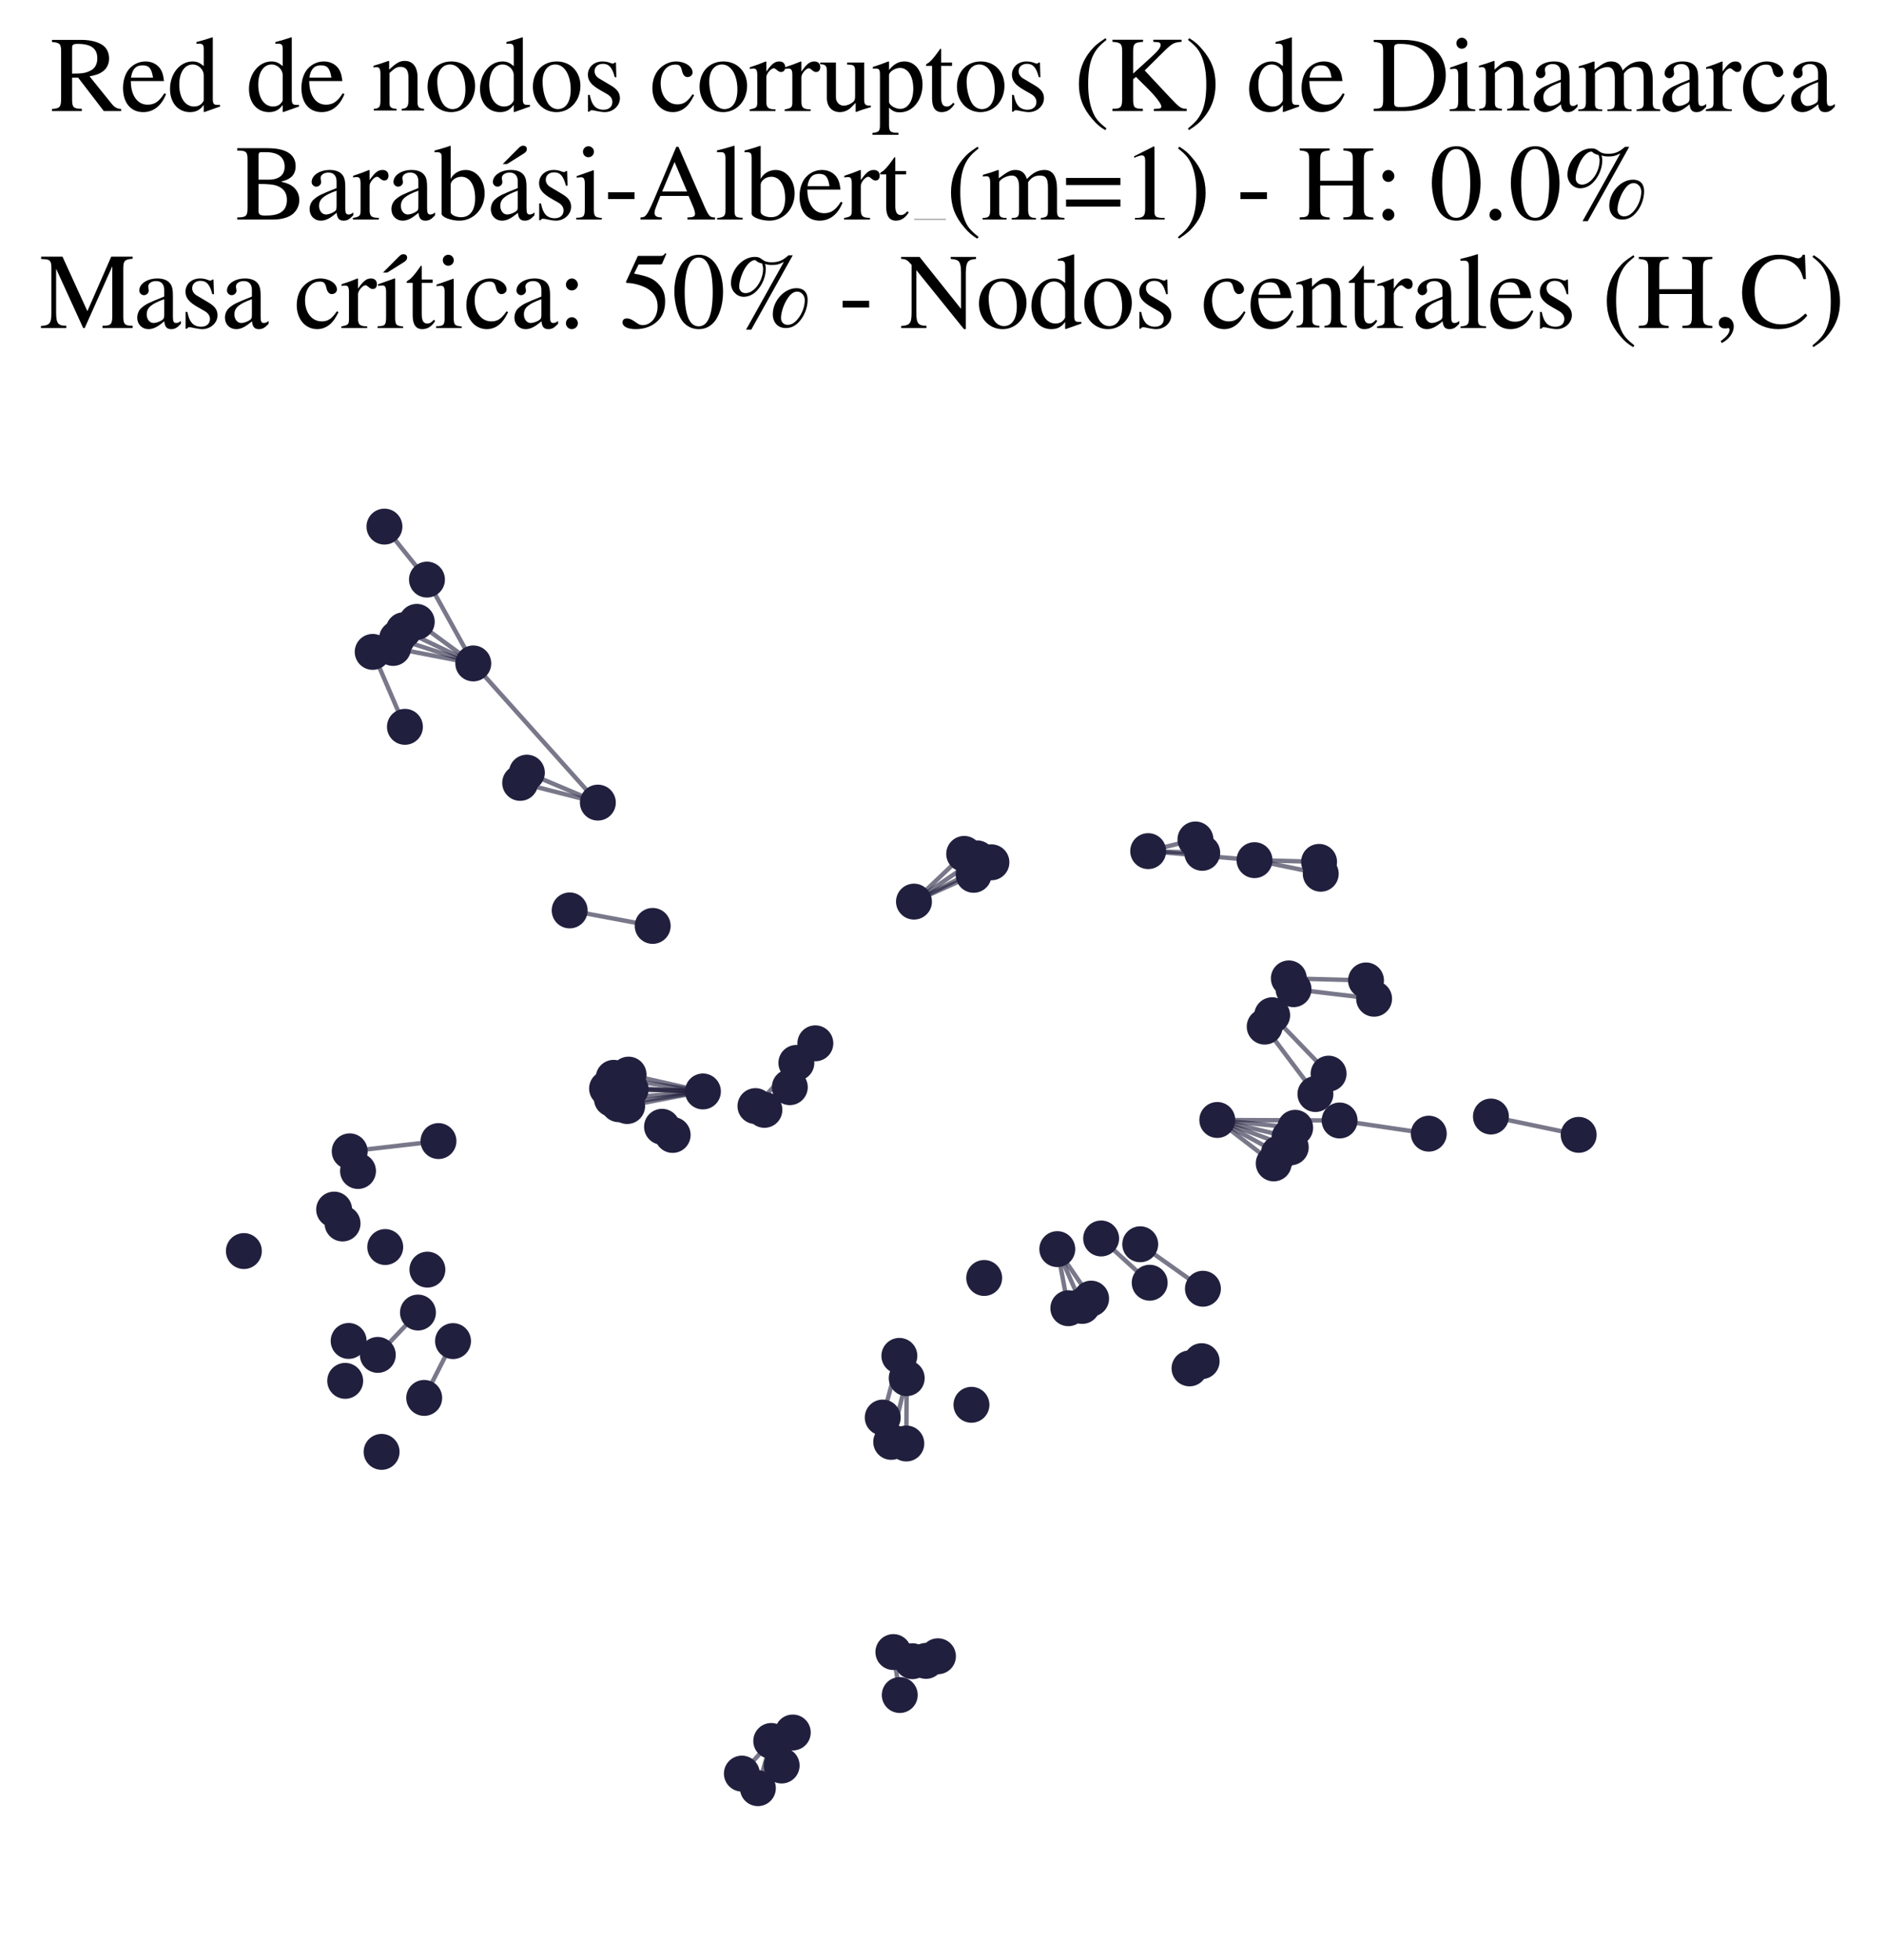 <?xml version="1.0" encoding="utf-8" standalone="no"?>
<!DOCTYPE svg PUBLIC "-//W3C//DTD SVG 1.1//EN"
  "http://www.w3.org/Graphics/SVG/1.1/DTD/svg11.dtd">
<svg xmlns:xlink="http://www.w3.org/1999/xlink" width="171.118pt" height="177.988pt" viewBox="0 0 171.118 177.988" xmlns="http://www.w3.org/2000/svg" version="1.1">
 <defs>
  <style type="text/css">*{stroke-linejoin: round; stroke-linecap: butt}</style>
 </defs>
 <g id="figure_1">
  <g id="patch_1">
   <path d="M 0 177.988 
L 171.118 177.988 
L 171.118 -0 
L 0 -0 
z
" style="fill: #ffffff"/>
  </g>
  <g id="axes_1">
   <g id="LineCollection_1">
    <path d="M 117.637 102.4 
L 110.563 101.691 
" clip-path="url(#pf80affba56)" style="fill: none; stroke: #201f3d; stroke-opacity: 0.6; stroke-width: 0.4"/>
    <path d="M 109.258 117.014 
L 103.563 112.976 
" clip-path="url(#pf80affba56)" style="fill: none; stroke: #201f3d; stroke-opacity: 0.6; stroke-width: 0.4"/>
    <path d="M 81.143 150.003 
L 81.723 153.903 
" clip-path="url(#pf80affba56)" style="fill: none; stroke: #201f3d; stroke-opacity: 0.6; stroke-width: 0.4"/>
    <path d="M 39.825 103.606 
L 31.763 104.538 
" clip-path="url(#pf80affba56)" style="fill: none; stroke: #201f3d; stroke-opacity: 0.6; stroke-width: 0.4"/>
    <path d="M 117.061 88.836 
L 124.071 89.021 
" clip-path="url(#pf80affba56)" style="fill: none; stroke: #201f3d; stroke-opacity: 0.6; stroke-width: 0.4"/>
    <path d="M 98.293 118.575 
L 96.031 113.417 
" clip-path="url(#pf80affba56)" style="fill: none; stroke: #201f3d; stroke-opacity: 0.6; stroke-width: 0.4"/>
    <path d="M 72.332 96.509 
L 69.429 100.772 
" clip-path="url(#pf80affba56)" style="fill: none; stroke: #201f3d; stroke-opacity: 0.6; stroke-width: 0.4"/>
    <path d="M 72.332 96.509 
L 68.614 100.43 
" clip-path="url(#pf80affba56)" style="fill: none; stroke: #201f3d; stroke-opacity: 0.6; stroke-width: 0.4"/>
    <path d="M 110.563 101.691 
L 115.688 105.634 
" clip-path="url(#pf80affba56)" style="fill: none; stroke: #201f3d; stroke-opacity: 0.6; stroke-width: 0.4"/>
    <path d="M 110.563 101.691 
L 121.673 101.737 
" clip-path="url(#pf80affba56)" style="fill: none; stroke: #201f3d; stroke-opacity: 0.6; stroke-width: 0.4"/>
    <path d="M 110.563 101.691 
L 116.142 104.744 
" clip-path="url(#pf80affba56)" style="fill: none; stroke: #201f3d; stroke-opacity: 0.6; stroke-width: 0.4"/>
    <path d="M 110.563 101.691 
L 117.237 104.173 
" clip-path="url(#pf80affba56)" style="fill: none; stroke: #201f3d; stroke-opacity: 0.6; stroke-width: 0.4"/>
    <path d="M 110.563 101.691 
L 117.125 103.253 
" clip-path="url(#pf80affba56)" style="fill: none; stroke: #201f3d; stroke-opacity: 0.6; stroke-width: 0.4"/>
    <path d="M 96.031 113.417 
L 99.102 117.911 
" clip-path="url(#pf80affba56)" style="fill: none; stroke: #201f3d; stroke-opacity: 0.6; stroke-width: 0.4"/>
    <path d="M 96.031 113.417 
L 97.034 118.783 
" clip-path="url(#pf80affba56)" style="fill: none; stroke: #201f3d; stroke-opacity: 0.6; stroke-width: 0.4"/>
    <path d="M 34.315 123.021 
L 37.962 119.176 
" clip-path="url(#pf80affba56)" style="fill: none; stroke: #201f3d; stroke-opacity: 0.6; stroke-width: 0.4"/>
    <path d="M 63.845 99.101 
L 56.961 100.425 
" clip-path="url(#pf80affba56)" style="fill: none; stroke: #201f3d; stroke-opacity: 0.6; stroke-width: 0.4"/>
    <path d="M 63.845 99.101 
L 55.138 98.836 
" clip-path="url(#pf80affba56)" style="fill: none; stroke: #201f3d; stroke-opacity: 0.6; stroke-width: 0.4"/>
    <path d="M 63.845 99.101 
L 57.281 98.905 
" clip-path="url(#pf80affba56)" style="fill: none; stroke: #201f3d; stroke-opacity: 0.6; stroke-width: 0.4"/>
    <path d="M 63.845 99.101 
L 57.091 97.572 
" clip-path="url(#pf80affba56)" style="fill: none; stroke: #201f3d; stroke-opacity: 0.6; stroke-width: 0.4"/>
    <path d="M 63.845 99.101 
L 56.195 100.259 
" clip-path="url(#pf80affba56)" style="fill: none; stroke: #201f3d; stroke-opacity: 0.6; stroke-width: 0.4"/>
    <path d="M 63.845 99.101 
L 56.178 98.729 
" clip-path="url(#pf80affba56)" style="fill: none; stroke: #201f3d; stroke-opacity: 0.6; stroke-width: 0.4"/>
    <path d="M 63.845 99.101 
L 55.736 97.864 
" clip-path="url(#pf80affba56)" style="fill: none; stroke: #201f3d; stroke-opacity: 0.6; stroke-width: 0.4"/>
    <path d="M 63.845 99.101 
L 55.576 99.775 
" clip-path="url(#pf80affba56)" style="fill: none; stroke: #201f3d; stroke-opacity: 0.6; stroke-width: 0.4"/>
    <path d="M 117.488 89.816 
L 124.805 90.684 
" clip-path="url(#pf80affba56)" style="fill: none; stroke: #201f3d; stroke-opacity: 0.6; stroke-width: 0.4"/>
    <path d="M 54.302 72.875 
L 47.245 71.084 
" clip-path="url(#pf80affba56)" style="fill: none; stroke: #201f3d; stroke-opacity: 0.6; stroke-width: 0.4"/>
    <path d="M 54.302 72.875 
L 47.854 70.155 
" clip-path="url(#pf80affba56)" style="fill: none; stroke: #201f3d; stroke-opacity: 0.6; stroke-width: 0.4"/>
    <path d="M 54.302 72.875 
L 42.986 60.238 
" clip-path="url(#pf80affba56)" style="fill: none; stroke: #201f3d; stroke-opacity: 0.6; stroke-width: 0.4"/>
    <path d="M 38.78 52.626 
L 42.986 60.238 
" clip-path="url(#pf80affba56)" style="fill: none; stroke: #201f3d; stroke-opacity: 0.6; stroke-width: 0.4"/>
    <path d="M 38.78 52.626 
L 34.917 47.815 
" clip-path="url(#pf80affba56)" style="fill: none; stroke: #201f3d; stroke-opacity: 0.6; stroke-width: 0.4"/>
    <path d="M 36.665 57.223 
L 42.986 60.238 
" clip-path="url(#pf80affba56)" style="fill: none; stroke: #201f3d; stroke-opacity: 0.6; stroke-width: 0.4"/>
    <path d="M 119.808 78.258 
L 113.943 78.099 
" clip-path="url(#pf80affba56)" style="fill: none; stroke: #201f3d; stroke-opacity: 0.6; stroke-width: 0.4"/>
    <path d="M 88.433 79.431 
L 83.014 81.865 
" clip-path="url(#pf80affba56)" style="fill: none; stroke: #201f3d; stroke-opacity: 0.6; stroke-width: 0.4"/>
    <path d="M 115.547 92.181 
L 120.673 97.484 
" clip-path="url(#pf80affba56)" style="fill: none; stroke: #201f3d; stroke-opacity: 0.6; stroke-width: 0.4"/>
    <path d="M 80.946 130.92 
L 82.354 125.133 
" clip-path="url(#pf80affba56)" style="fill: none; stroke: #201f3d; stroke-opacity: 0.6; stroke-width: 0.4"/>
    <path d="M 74.056 94.73 
L 71.736 98.712 
" clip-path="url(#pf80affba56)" style="fill: none; stroke: #201f3d; stroke-opacity: 0.6; stroke-width: 0.4"/>
    <path d="M 121.673 101.737 
L 129.773 102.934 
" clip-path="url(#pf80affba56)" style="fill: none; stroke: #201f3d; stroke-opacity: 0.6; stroke-width: 0.4"/>
    <path d="M 88.753 77.938 
L 83.014 81.865 
" clip-path="url(#pf80affba56)" style="fill: none; stroke: #201f3d; stroke-opacity: 0.6; stroke-width: 0.4"/>
    <path d="M 114.868 93.215 
L 119.475 99.335 
" clip-path="url(#pf80affba56)" style="fill: none; stroke: #201f3d; stroke-opacity: 0.6; stroke-width: 0.4"/>
    <path d="M 104.423 116.468 
L 100.013 112.45 
" clip-path="url(#pf80affba56)" style="fill: none; stroke: #201f3d; stroke-opacity: 0.6; stroke-width: 0.4"/>
    <path d="M 81.687 123.111 
L 80.176 128.71 
" clip-path="url(#pf80affba56)" style="fill: none; stroke: #201f3d; stroke-opacity: 0.6; stroke-width: 0.4"/>
    <path d="M 70.995 160.303 
L 72.006 157.306 
" clip-path="url(#pf80affba56)" style="fill: none; stroke: #201f3d; stroke-opacity: 0.6; stroke-width: 0.4"/>
    <path d="M 135.417 101.378 
L 143.387 103.042 
" clip-path="url(#pf80affba56)" style="fill: none; stroke: #201f3d; stroke-opacity: 0.6; stroke-width: 0.4"/>
    <path d="M 83.014 81.865 
L 87.574 77.532 
" clip-path="url(#pf80affba56)" style="fill: none; stroke: #201f3d; stroke-opacity: 0.6; stroke-width: 0.4"/>
    <path d="M 83.014 81.865 
L 90.048 78.296 
" clip-path="url(#pf80affba56)" style="fill: none; stroke: #201f3d; stroke-opacity: 0.6; stroke-width: 0.4"/>
    <path d="M 82.318 131.067 
L 82.354 125.133 
" clip-path="url(#pf80affba56)" style="fill: none; stroke: #201f3d; stroke-opacity: 0.6; stroke-width: 0.4"/>
    <path d="M 38.529 126.927 
L 41.147 121.768 
" clip-path="url(#pf80affba56)" style="fill: none; stroke: #201f3d; stroke-opacity: 0.6; stroke-width: 0.4"/>
    <path d="M 104.286 77.28 
L 113.943 78.099 
" clip-path="url(#pf80affba56)" style="fill: none; stroke: #201f3d; stroke-opacity: 0.6; stroke-width: 0.4"/>
    <path d="M 104.286 77.28 
L 109.196 77.436 
" clip-path="url(#pf80affba56)" style="fill: none; stroke: #201f3d; stroke-opacity: 0.6; stroke-width: 0.4"/>
    <path d="M 104.286 77.28 
L 108.578 76.22 
" clip-path="url(#pf80affba56)" style="fill: none; stroke: #201f3d; stroke-opacity: 0.6; stroke-width: 0.4"/>
    <path d="M 113.943 78.099 
L 119.959 79.333 
" clip-path="url(#pf80affba56)" style="fill: none; stroke: #201f3d; stroke-opacity: 0.6; stroke-width: 0.4"/>
    <path d="M 36.06 57.984 
L 42.986 60.238 
" clip-path="url(#pf80affba56)" style="fill: none; stroke: #201f3d; stroke-opacity: 0.6; stroke-width: 0.4"/>
    <path d="M 67.382 161.039 
L 70.05 158.076 
" clip-path="url(#pf80affba56)" style="fill: none; stroke: #201f3d; stroke-opacity: 0.6; stroke-width: 0.4"/>
    <path d="M 35.705 58.832 
L 42.986 60.238 
" clip-path="url(#pf80affba56)" style="fill: none; stroke: #201f3d; stroke-opacity: 0.6; stroke-width: 0.4"/>
    <path d="M 51.742 82.663 
L 59.282 84.071 
" clip-path="url(#pf80affba56)" style="fill: none; stroke: #201f3d; stroke-opacity: 0.6; stroke-width: 0.4"/>
    <path d="M 70.05 158.076 
L 68.837 162.361 
" clip-path="url(#pf80affba56)" style="fill: none; stroke: #201f3d; stroke-opacity: 0.6; stroke-width: 0.4"/>
    <path d="M 36.779 65.994 
L 33.851 59.191 
" clip-path="url(#pf80affba56)" style="fill: none; stroke: #201f3d; stroke-opacity: 0.6; stroke-width: 0.4"/>
    <path d="M 37.853 56.463 
L 42.986 60.238 
" clip-path="url(#pf80affba56)" style="fill: none; stroke: #201f3d; stroke-opacity: 0.6; stroke-width: 0.4"/>
   </g>
   <g id="PathCollection_1">
    <defs>
     <path id="m7e7c725236" d="M 0 1.581 
C 0.419 1.581 0.822 1.415 1.118 1.118 
C 1.415 0.822 1.581 0.419 1.581 0 
C 1.581 -0.419 1.415 -0.822 1.118 -1.118 
C 0.822 -1.415 0.419 -1.581 0 -1.581 
C -0.419 -1.581 -0.822 -1.415 -1.118 -1.118 
C -1.415 -0.822 -1.581 -0.419 -1.581 0 
C -1.581 0.419 -1.415 0.822 -1.118 1.118 
C -0.822 1.415 -0.419 1.581 0 1.581 
z
" style="stroke: #201f3d; stroke-width: 0.1"/>
    </defs>
    <g clip-path="url(#pf80affba56)">
     <use xlink:href="#m7e7c725236" x="104.423" y="116.468" style="fill: #201f3d; stroke: #201f3d; stroke-width: 0.1"/>
     <use xlink:href="#m7e7c725236" x="108.578" y="76.22" style="fill: #201f3d; stroke: #201f3d; stroke-width: 0.1"/>
     <use xlink:href="#m7e7c725236" x="113.943" y="78.099" style="fill: #201f3d; stroke: #201f3d; stroke-width: 0.1"/>
     <use xlink:href="#m7e7c725236" x="121.673" y="101.737" style="fill: #201f3d; stroke: #201f3d; stroke-width: 0.1"/>
     <use xlink:href="#m7e7c725236" x="114.868" y="93.215" style="fill: #201f3d; stroke: #201f3d; stroke-width: 0.1"/>
     <use xlink:href="#m7e7c725236" x="38.819" y="115.279" style="fill: #201f3d; stroke: #201f3d; stroke-width: 0.1"/>
     <use xlink:href="#m7e7c725236" x="39.825" y="103.606" style="fill: #201f3d; stroke: #201f3d; stroke-width: 0.1"/>
     <use xlink:href="#m7e7c725236" x="81.143" y="150.003" style="fill: #201f3d; stroke: #201f3d; stroke-width: 0.1"/>
     <use xlink:href="#m7e7c725236" x="82.318" y="131.067" style="fill: #201f3d; stroke: #201f3d; stroke-width: 0.1"/>
     <use xlink:href="#m7e7c725236" x="124.805" y="90.684" style="fill: #201f3d; stroke: #201f3d; stroke-width: 0.1"/>
     <use xlink:href="#m7e7c725236" x="81.723" y="153.903" style="fill: #201f3d; stroke: #201f3d; stroke-width: 0.1"/>
     <use xlink:href="#m7e7c725236" x="82.354" y="125.133" style="fill: #201f3d; stroke: #201f3d; stroke-width: 0.1"/>
     <use xlink:href="#m7e7c725236" x="42.986" y="60.238" style="fill: #201f3d; stroke: #201f3d; stroke-width: 0.1"/>
     <use xlink:href="#m7e7c725236" x="30.348" y="109.827" style="fill: #201f3d; stroke: #201f3d; stroke-width: 0.1"/>
     <use xlink:href="#m7e7c725236" x="56.195" y="100.259" style="fill: #201f3d; stroke: #201f3d; stroke-width: 0.1"/>
     <use xlink:href="#m7e7c725236" x="57.091" y="97.572" style="fill: #201f3d; stroke: #201f3d; stroke-width: 0.1"/>
     <use xlink:href="#m7e7c725236" x="81.687" y="123.111" style="fill: #201f3d; stroke: #201f3d; stroke-width: 0.1"/>
     <use xlink:href="#m7e7c725236" x="89.391" y="116.037" style="fill: #201f3d; stroke: #201f3d; stroke-width: 0.1"/>
     <use xlink:href="#m7e7c725236" x="34.659" y="131.827" style="fill: #201f3d; stroke: #201f3d; stroke-width: 0.1"/>
     <use xlink:href="#m7e7c725236" x="61.096" y="103.05" style="fill: #201f3d; stroke: #201f3d; stroke-width: 0.1"/>
     <use xlink:href="#m7e7c725236" x="72.332" y="96.509" style="fill: #201f3d; stroke: #201f3d; stroke-width: 0.1"/>
     <use xlink:href="#m7e7c725236" x="69.429" y="100.772" style="fill: #201f3d; stroke: #201f3d; stroke-width: 0.1"/>
     <use xlink:href="#m7e7c725236" x="32.517" y="106.323" style="fill: #201f3d; stroke: #201f3d; stroke-width: 0.1"/>
     <use xlink:href="#m7e7c725236" x="35.705" y="58.832" style="fill: #201f3d; stroke: #201f3d; stroke-width: 0.1"/>
     <use xlink:href="#m7e7c725236" x="135.417" y="101.378" style="fill: #201f3d; stroke: #201f3d; stroke-width: 0.1"/>
     <use xlink:href="#m7e7c725236" x="97.034" y="118.783" style="fill: #201f3d; stroke: #201f3d; stroke-width: 0.1"/>
     <use xlink:href="#m7e7c725236" x="109.142" y="123.591" style="fill: #201f3d; stroke: #201f3d; stroke-width: 0.1"/>
     <use xlink:href="#m7e7c725236" x="124.071" y="89.021" style="fill: #201f3d; stroke: #201f3d; stroke-width: 0.1"/>
     <use xlink:href="#m7e7c725236" x="68.837" y="162.361" style="fill: #201f3d; stroke: #201f3d; stroke-width: 0.1"/>
     <use xlink:href="#m7e7c725236" x="55.576" y="99.775" style="fill: #201f3d; stroke: #201f3d; stroke-width: 0.1"/>
     <use xlink:href="#m7e7c725236" x="84.104" y="150.804" style="fill: #201f3d; stroke: #201f3d; stroke-width: 0.1"/>
     <use xlink:href="#m7e7c725236" x="37.962" y="119.176" style="fill: #201f3d; stroke: #201f3d; stroke-width: 0.1"/>
     <use xlink:href="#m7e7c725236" x="120.673" y="97.484" style="fill: #201f3d; stroke: #201f3d; stroke-width: 0.1"/>
     <use xlink:href="#m7e7c725236" x="41.147" y="121.768" style="fill: #201f3d; stroke: #201f3d; stroke-width: 0.1"/>
     <use xlink:href="#m7e7c725236" x="33.851" y="59.191" style="fill: #201f3d; stroke: #201f3d; stroke-width: 0.1"/>
     <use xlink:href="#m7e7c725236" x="70.995" y="160.303" style="fill: #201f3d; stroke: #201f3d; stroke-width: 0.1"/>
     <use xlink:href="#m7e7c725236" x="55.138" y="98.836" style="fill: #201f3d; stroke: #201f3d; stroke-width: 0.1"/>
     <use xlink:href="#m7e7c725236" x="98.293" y="118.575" style="fill: #201f3d; stroke: #201f3d; stroke-width: 0.1"/>
     <use xlink:href="#m7e7c725236" x="74.056" y="94.73" style="fill: #201f3d; stroke: #201f3d; stroke-width: 0.1"/>
     <use xlink:href="#m7e7c725236" x="67.382" y="161.039" style="fill: #201f3d; stroke: #201f3d; stroke-width: 0.1"/>
     <use xlink:href="#m7e7c725236" x="31.763" y="104.538" style="fill: #201f3d; stroke: #201f3d; stroke-width: 0.1"/>
     <use xlink:href="#m7e7c725236" x="104.286" y="77.28" style="fill: #201f3d; stroke: #201f3d; stroke-width: 0.1"/>
     <use xlink:href="#m7e7c725236" x="38.529" y="126.927" style="fill: #201f3d; stroke: #201f3d; stroke-width: 0.1"/>
     <use xlink:href="#m7e7c725236" x="119.808" y="78.258" style="fill: #201f3d; stroke: #201f3d; stroke-width: 0.1"/>
     <use xlink:href="#m7e7c725236" x="36.06" y="57.984" style="fill: #201f3d; stroke: #201f3d; stroke-width: 0.1"/>
     <use xlink:href="#m7e7c725236" x="96.031" y="113.417" style="fill: #201f3d; stroke: #201f3d; stroke-width: 0.1"/>
     <use xlink:href="#m7e7c725236" x="59.282" y="84.071" style="fill: #201f3d; stroke: #201f3d; stroke-width: 0.1"/>
     <use xlink:href="#m7e7c725236" x="143.387" y="103.042" style="fill: #201f3d; stroke: #201f3d; stroke-width: 0.1"/>
     <use xlink:href="#m7e7c725236" x="34.989" y="113.227" style="fill: #201f3d; stroke: #201f3d; stroke-width: 0.1"/>
     <use xlink:href="#m7e7c725236" x="119.475" y="99.335" style="fill: #201f3d; stroke: #201f3d; stroke-width: 0.1"/>
     <use xlink:href="#m7e7c725236" x="117.637" y="102.4" style="fill: #201f3d; stroke: #201f3d; stroke-width: 0.1"/>
     <use xlink:href="#m7e7c725236" x="82.866" y="150.833" style="fill: #201f3d; stroke: #201f3d; stroke-width: 0.1"/>
     <use xlink:href="#m7e7c725236" x="36.779" y="65.994" style="fill: #201f3d; stroke: #201f3d; stroke-width: 0.1"/>
     <use xlink:href="#m7e7c725236" x="103.563" y="112.976" style="fill: #201f3d; stroke: #201f3d; stroke-width: 0.1"/>
     <use xlink:href="#m7e7c725236" x="36.665" y="57.223" style="fill: #201f3d; stroke: #201f3d; stroke-width: 0.1"/>
     <use xlink:href="#m7e7c725236" x="80.946" y="130.92" style="fill: #201f3d; stroke: #201f3d; stroke-width: 0.1"/>
     <use xlink:href="#m7e7c725236" x="34.917" y="47.815" style="fill: #201f3d; stroke: #201f3d; stroke-width: 0.1"/>
     <use xlink:href="#m7e7c725236" x="34.315" y="123.021" style="fill: #201f3d; stroke: #201f3d; stroke-width: 0.1"/>
     <use xlink:href="#m7e7c725236" x="85.192" y="150.383" style="fill: #201f3d; stroke: #201f3d; stroke-width: 0.1"/>
     <use xlink:href="#m7e7c725236" x="110.563" y="101.691" style="fill: #201f3d; stroke: #201f3d; stroke-width: 0.1"/>
     <use xlink:href="#m7e7c725236" x="60.13" y="102.309" style="fill: #201f3d; stroke: #201f3d; stroke-width: 0.1"/>
     <use xlink:href="#m7e7c725236" x="116.142" y="104.744" style="fill: #201f3d; stroke: #201f3d; stroke-width: 0.1"/>
     <use xlink:href="#m7e7c725236" x="115.688" y="105.634" style="fill: #201f3d; stroke: #201f3d; stroke-width: 0.1"/>
     <use xlink:href="#m7e7c725236" x="68.614" y="100.43" style="fill: #201f3d; stroke: #201f3d; stroke-width: 0.1"/>
     <use xlink:href="#m7e7c725236" x="47.854" y="70.155" style="fill: #201f3d; stroke: #201f3d; stroke-width: 0.1"/>
     <use xlink:href="#m7e7c725236" x="108.041" y="124.246" style="fill: #201f3d; stroke: #201f3d; stroke-width: 0.1"/>
     <use xlink:href="#m7e7c725236" x="56.961" y="100.425" style="fill: #201f3d; stroke: #201f3d; stroke-width: 0.1"/>
     <use xlink:href="#m7e7c725236" x="31.113" y="111.09" style="fill: #201f3d; stroke: #201f3d; stroke-width: 0.1"/>
     <use xlink:href="#m7e7c725236" x="80.176" y="128.71" style="fill: #201f3d; stroke: #201f3d; stroke-width: 0.1"/>
     <use xlink:href="#m7e7c725236" x="47.245" y="71.084" style="fill: #201f3d; stroke: #201f3d; stroke-width: 0.1"/>
     <use xlink:href="#m7e7c725236" x="88.234" y="127.552" style="fill: #201f3d; stroke: #201f3d; stroke-width: 0.1"/>
     <use xlink:href="#m7e7c725236" x="119.959" y="79.333" style="fill: #201f3d; stroke: #201f3d; stroke-width: 0.1"/>
     <use xlink:href="#m7e7c725236" x="37.853" y="56.463" style="fill: #201f3d; stroke: #201f3d; stroke-width: 0.1"/>
     <use xlink:href="#m7e7c725236" x="71.736" y="98.712" style="fill: #201f3d; stroke: #201f3d; stroke-width: 0.1"/>
     <use xlink:href="#m7e7c725236" x="88.433" y="79.431" style="fill: #201f3d; stroke: #201f3d; stroke-width: 0.1"/>
     <use xlink:href="#m7e7c725236" x="51.742" y="82.663" style="fill: #201f3d; stroke: #201f3d; stroke-width: 0.1"/>
     <use xlink:href="#m7e7c725236" x="88.753" y="77.938" style="fill: #201f3d; stroke: #201f3d; stroke-width: 0.1"/>
     <use xlink:href="#m7e7c725236" x="109.258" y="117.014" style="fill: #201f3d; stroke: #201f3d; stroke-width: 0.1"/>
     <use xlink:href="#m7e7c725236" x="117.237" y="104.173" style="fill: #201f3d; stroke: #201f3d; stroke-width: 0.1"/>
     <use xlink:href="#m7e7c725236" x="70.05" y="158.076" style="fill: #201f3d; stroke: #201f3d; stroke-width: 0.1"/>
     <use xlink:href="#m7e7c725236" x="100.013" y="112.45" style="fill: #201f3d; stroke: #201f3d; stroke-width: 0.1"/>
     <use xlink:href="#m7e7c725236" x="54.302" y="72.875" style="fill: #201f3d; stroke: #201f3d; stroke-width: 0.1"/>
     <use xlink:href="#m7e7c725236" x="109.196" y="77.436" style="fill: #201f3d; stroke: #201f3d; stroke-width: 0.1"/>
     <use xlink:href="#m7e7c725236" x="117.061" y="88.836" style="fill: #201f3d; stroke: #201f3d; stroke-width: 0.1"/>
     <use xlink:href="#m7e7c725236" x="63.845" y="99.101" style="fill: #201f3d; stroke: #201f3d; stroke-width: 0.1"/>
     <use xlink:href="#m7e7c725236" x="99.102" y="117.911" style="fill: #201f3d; stroke: #201f3d; stroke-width: 0.1"/>
     <use xlink:href="#m7e7c725236" x="87.574" y="77.532" style="fill: #201f3d; stroke: #201f3d; stroke-width: 0.1"/>
     <use xlink:href="#m7e7c725236" x="117.488" y="89.816" style="fill: #201f3d; stroke: #201f3d; stroke-width: 0.1"/>
     <use xlink:href="#m7e7c725236" x="129.773" y="102.934" style="fill: #201f3d; stroke: #201f3d; stroke-width: 0.1"/>
     <use xlink:href="#m7e7c725236" x="117.125" y="103.253" style="fill: #201f3d; stroke: #201f3d; stroke-width: 0.1"/>
     <use xlink:href="#m7e7c725236" x="31.353" y="125.378" style="fill: #201f3d; stroke: #201f3d; stroke-width: 0.1"/>
     <use xlink:href="#m7e7c725236" x="38.78" y="52.626" style="fill: #201f3d; stroke: #201f3d; stroke-width: 0.1"/>
     <use xlink:href="#m7e7c725236" x="83.014" y="81.865" style="fill: #201f3d; stroke: #201f3d; stroke-width: 0.1"/>
     <use xlink:href="#m7e7c725236" x="90.048" y="78.296" style="fill: #201f3d; stroke: #201f3d; stroke-width: 0.1"/>
     <use xlink:href="#m7e7c725236" x="115.547" y="92.181" style="fill: #201f3d; stroke: #201f3d; stroke-width: 0.1"/>
     <use xlink:href="#m7e7c725236" x="31.667" y="121.755" style="fill: #201f3d; stroke: #201f3d; stroke-width: 0.1"/>
     <use xlink:href="#m7e7c725236" x="57.281" y="98.905" style="fill: #201f3d; stroke: #201f3d; stroke-width: 0.1"/>
     <use xlink:href="#m7e7c725236" x="56.178" y="98.729" style="fill: #201f3d; stroke: #201f3d; stroke-width: 0.1"/>
     <use xlink:href="#m7e7c725236" x="72.006" y="157.306" style="fill: #201f3d; stroke: #201f3d; stroke-width: 0.1"/>
     <use xlink:href="#m7e7c725236" x="55.736" y="97.864" style="fill: #201f3d; stroke: #201f3d; stroke-width: 0.1"/>
     <use xlink:href="#m7e7c725236" x="22.15" y="113.593" style="fill: #201f3d; stroke: #201f3d; stroke-width: 0.1"/>
    </g>
   </g>
   <g id="text_1">
    <!-- Red de nodos corruptos (K) de Dinamarca -->
    <g transform="translate(4.551 10.084) scale(0.096 -0.096)">
     <defs>
      <path id="NimbusRomNo9L-Regu-52" d="M 4218 121 
C 3974 140 3846 205 3661 424 
L 2342 2061 
C 2771 2143 2963 2219 3174 2388 
C 3379 2553 3501 2818 3501 3113 
C 3501 3385 3418 3618 3251 3801 
C 3008 4059 2477 4224 1875 4224 
L 109 4224 
L 109 4102 
C 589 4051 653 3981 653 3528 
L 653 765 
C 653 236 589 159 109 121 
L 109 0 
L 1882 0 
L 1882 134 
C 1389 134 1306 219 1306 692 
L 1306 1984 
L 1664 1984 
L 3187 0 
L 4218 0 
L 4218 121 
z
M 1306 3762 
C 1306 3937 1376 3987 1632 3987 
C 2432 3987 2803 3716 2803 3123 
C 2803 2807 2669 2542 2438 2423 
C 2144 2258 1920 2221 1306 2221 
L 1306 3762 
z
" transform="scale(0.016)"/>
      <path id="NimbusRomNo9L-Regu-65" d="M 2611 1053 
C 2304 564 2029 378 1619 378 
C 1254 378 979 564 794 930 
C 678 1174 634 1386 621 1779 
L 2592 1779 
C 2541 2193 2477 2377 2317 2581 
C 2125 2811 1830 2944 1498 2944 
C 1178 2944 877 2829 634 2611 
C 333 2349 160 1894 160 1370 
C 160 486 621 -64 1357 -64 
C 1965 -64 2445 315 2714 1008 
L 2611 1053 
z
M 634 1984 
C 704 2479 922 2714 1312 2714 
C 1702 2714 1856 2535 1939 1984 
L 634 1984 
z
" transform="scale(0.016)"/>
      <path id="NimbusRomNo9L-Regu-64" d="M 2202 -64 
L 3142 269 
L 3142 365 
C 3027 365 3014 365 2995 365 
C 2765 365 2714 435 2714 731 
L 2714 4364 
L 2682 4377 
C 2374 4268 2150 4204 1741 4096 
L 1741 3994 
C 1792 4000 1830 4000 1882 4000 
C 2118 4000 2176 3936 2176 3672 
L 2176 2669 
C 1933 2874 1760 2944 1504 2944 
C 768 2944 173 2221 173 1312 
C 173 493 653 -64 1357 -64 
C 1715 -64 1958 64 2176 365 
L 2176 -45 
L 2202 -64 
z
M 2176 653 
C 2176 608 2131 531 2067 461 
C 1952 333 1792 269 1606 269 
C 1075 269 723 781 723 1568 
C 723 2291 1037 2765 1523 2765 
C 1862 2765 2176 2464 2176 2125 
L 2176 653 
z
" transform="scale(0.016)"/>
      <path id="NimbusRomNo9L-Regu-6e" d="M 102 2579 
C 141 2598 205 2605 275 2605 
C 454 2605 512 2509 512 2195 
L 512 608 
C 512 243 442 154 115 128 
L 115 32 
L 1472 32 
L 1472 128 
C 1146 154 1050 230 1050 461 
L 1050 2259 
C 1357 2547 1498 2624 1709 2624 
C 2022 2624 2176 2426 2176 2003 
L 2176 666 
C 2176 262 2093 154 1773 128 
L 1773 32 
L 3104 32 
L 3104 128 
C 2790 160 2714 237 2714 550 
L 2714 2016 
C 2714 2618 2432 2976 1958 2976 
C 1664 2976 1466 2867 1030 2458 
L 1030 2963 
L 986 2976 
C 672 2861 454 2790 102 2688 
L 102 2579 
z
" transform="scale(0.016)"/>
      <path id="NimbusRomNo9L-Regu-6f" d="M 1600 2944 
C 768 2944 186 2330 186 1446 
C 186 582 781 -64 1587 -64 
C 2394 -64 3008 614 3008 1498 
C 3008 2336 2419 2944 1600 2944 
z
M 1517 2765 
C 2054 2765 2432 2150 2432 1274 
C 2432 550 2144 115 1664 115 
C 1414 115 1178 269 1043 525 
C 864 858 762 1306 762 1760 
C 762 2368 1062 2765 1517 2765 
z
" transform="scale(0.016)"/>
      <path id="NimbusRomNo9L-Regu-73" d="M 2016 2010 
L 1990 2880 
L 1920 2880 
L 1907 2867 
C 1850 2822 1843 2816 1818 2816 
C 1779 2816 1715 2829 1645 2861 
C 1504 2915 1363 2944 1197 2944 
C 691 2944 326 2616 326 2154 
C 326 1796 531 1539 1075 1231 
L 1446 1020 
C 1670 892 1779 737 1779 539 
C 1779 256 1574 77 1248 77 
C 1030 77 832 159 710 298 
C 576 455 518 600 435 960 
L 333 960 
L 333 -39 
L 416 -39 
C 461 33 486 48 563 48 
C 621 48 710 35 858 -2 
C 1037 -39 1210 -64 1325 -64 
C 1818 -64 2227 308 2227 757 
C 2227 1077 2074 1289 1690 1520 
L 998 1930 
C 819 2033 723 2194 723 2367 
C 723 2624 922 2803 1216 2803 
C 1581 2803 1773 2583 1920 2010 
L 2016 2010 
z
" transform="scale(0.016)"/>
      <path id="NimbusRomNo9L-Regu-63" d="M 2547 998 
C 2240 550 2010 397 1645 397 
C 1062 397 653 909 653 1645 
C 653 2304 1005 2758 1523 2758 
C 1754 2758 1837 2688 1901 2451 
L 1939 2310 
C 1990 2131 2106 2016 2240 2016 
C 2406 2016 2547 2138 2547 2285 
C 2547 2643 2099 2944 1562 2944 
C 1248 2944 922 2816 659 2586 
C 339 2304 160 1869 160 1363 
C 160 531 666 -64 1376 -64 
C 1664 -64 1920 38 2150 237 
C 2323 390 2445 563 2637 941 
L 2547 998 
z
" transform="scale(0.016)"/>
      <path id="NimbusRomNo9L-Regu-72" d="M 45 2496 
C 134 2515 192 2522 269 2522 
C 429 2522 486 2419 486 2138 
L 486 538 
C 486 218 442 173 32 96 
L 32 0 
L 1568 0 
L 1568 102 
C 1133 102 1024 199 1024 565 
L 1024 2013 
C 1024 2219 1299 2541 1472 2541 
C 1510 2541 1568 2509 1638 2445 
C 1741 2355 1811 2317 1894 2317 
C 2048 2317 2144 2426 2144 2605 
C 2144 2816 2010 2944 1792 2944 
C 1523 2944 1338 2797 1024 2343 
L 1024 2931 
L 992 2944 
C 653 2803 422 2721 45 2599 
L 45 2496 
z
" transform="scale(0.016)"/>
      <path id="NimbusRomNo9L-Regu-75" d="M 3066 320 
L 3034 320 
C 2739 320 2669 390 2669 685 
L 2669 2880 
L 1658 2880 
L 1658 2758 
C 2054 2758 2131 2694 2131 2375 
L 2131 875 
C 2131 697 2099 607 2010 537 
C 1837 397 1638 320 1446 320 
C 1197 320 992 537 992 805 
L 992 2880 
L 58 2880 
L 58 2778 
C 365 2778 454 2682 454 2387 
L 454 770 
C 454 263 762 -64 1229 -64 
C 1466 -64 1715 38 1888 211 
L 2163 486 
L 2163 -45 
L 2189 -58 
C 2509 70 2739 141 3066 230 
L 3066 320 
z
" transform="scale(0.016)"/>
      <path id="NimbusRomNo9L-Regu-70" d="M 58 2516 
C 115 2522 160 2522 218 2522 
C 435 2522 480 2458 480 2155 
L 480 -855 
C 480 -1189 410 -1261 32 -1299 
L 32 -1408 
L 1581 -1408 
L 1581 -1293 
C 1101 -1293 1018 -1222 1018 -816 
L 1018 199 
C 1242 -13 1395 -77 1664 -77 
C 2419 -77 3008 643 3008 1575 
C 3008 2372 2560 2944 1939 2944 
C 1581 2944 1299 2784 1018 2438 
L 1018 2931 
L 979 2944 
C 634 2810 410 2726 58 2618 
L 58 2516 
z
M 1018 2136 
C 1018 2329 1376 2560 1670 2560 
C 2144 2560 2458 2071 2458 1324 
C 2458 611 2144 128 1683 128 
C 1382 128 1018 359 1018 552 
L 1018 2136 
z
" transform="scale(0.016)"/>
      <path id="NimbusRomNo9L-Regu-74" d="M 1632 2880 
L 986 2880 
L 986 3622 
C 986 3686 979 3706 941 3706 
C 896 3648 858 3590 813 3526 
C 570 3174 294 2867 192 2841 
C 122 2794 83 2748 83 2715 
C 83 2695 90 2682 109 2682 
L 448 2682 
L 448 751 
C 448 212 640 -64 1018 -64 
C 1331 -64 1574 90 1786 423 
L 1702 493 
C 1568 333 1459 269 1318 269 
C 1082 269 986 443 986 847 
L 986 2682 
L 1632 2682 
L 1632 2880 
z
" transform="scale(0.016)"/>
      <path id="NimbusRomNo9L-Regu-28" d="M 1888 4326 
C 1414 4019 1222 3853 986 3558 
C 531 3002 307 2362 307 1613 
C 307 800 544 173 1107 -480 
C 1370 -787 1536 -928 1869 -1133 
L 1946 -1030 
C 1434 -627 1254 -403 1082 77 
C 928 506 858 992 858 1632 
C 858 2304 941 2829 1114 3226 
C 1293 3622 1485 3853 1946 4224 
L 1888 4326 
z
" transform="scale(0.016)"/>
      <path id="NimbusRomNo9L-Regu-4b" d="M 2643 4109 
C 2720 4096 2784 4096 2810 4096 
C 3002 4096 3078 4045 3078 3917 
C 3078 3775 2931 3583 2579 3257 
L 1446 2224 
L 1446 3534 
C 1446 4000 1517 4071 2035 4109 
L 2035 4231 
L 218 4231 
L 218 4109 
C 717 4071 794 3988 794 3531 
L 794 750 
C 794 217 723 134 218 134 
L 218 0 
L 2022 0 
L 2022 134 
C 1523 134 1446 211 1446 683 
L 1446 1891 
L 1613 2026 
L 2291 1355 
C 2778 876 3123 422 3123 269 
C 3123 179 3034 134 2854 134 
C 2822 134 2752 134 2675 121 
L 2675 0 
L 4627 0 
L 4627 134 
C 4294 134 4205 198 3622 816 
L 2131 2409 
L 3347 3611 
C 3782 4026 3885 4077 4320 4109 
L 4320 4231 
L 2643 4231 
L 2643 4109 
z
" transform="scale(0.016)"/>
      <path id="NimbusRomNo9L-Regu-29" d="M 243 -1133 
C 717 -826 909 -659 1146 -365 
C 1600 192 1824 832 1824 1581 
C 1824 2400 1587 3021 1024 3674 
C 762 3981 595 4122 262 4326 
L 186 4224 
C 698 3821 870 3597 1050 3117 
C 1203 2688 1274 2202 1274 1562 
C 1274 896 1190 365 1018 -26 
C 838 -429 646 -659 186 -1030 
L 243 -1133 
z
" transform="scale(0.016)"/>
      <path id="NimbusRomNo9L-Regu-44" d="M 666 679 
C 666 217 589 134 102 134 
L 102 0 
L 1920 0 
C 2662 0 3334 210 3731 568 
C 4147 944 4384 1512 4384 2131 
C 4384 2706 4192 3203 3840 3554 
C 3405 3994 2707 4224 1830 4224 
L 102 4224 
L 102 4102 
C 608 4057 666 4000 666 3525 
L 666 679 
z
M 1318 3738 
C 1318 3936 1389 3987 1651 3987 
C 2202 3987 2618 3885 2925 3668 
C 3424 3323 3686 2775 3686 2087 
C 3686 1334 3424 798 2906 498 
C 2579 314 2208 237 1651 237 
C 1395 237 1318 294 1318 498 
L 1318 3738 
z
" transform="scale(0.016)"/>
      <path id="NimbusRomNo9L-Regu-69" d="M 1120 2929 
L 128 2579 
L 128 2484 
L 179 2490 
C 256 2502 339 2509 397 2509 
C 550 2509 608 2406 608 2125 
L 608 640 
C 608 179 544 109 102 109 
L 102 0 
L 1619 0 
L 1619 96 
C 1197 128 1146 191 1146 650 
L 1146 2910 
L 1120 2929 
z
M 819 4352 
C 646 4352 499 4205 499 4026 
C 499 3847 640 3699 819 3699 
C 1005 3699 1152 3840 1152 4026 
C 1152 4205 1005 4352 819 4352 
z
" transform="scale(0.016)"/>
      <path id="NimbusRomNo9L-Regu-61" d="M 2829 423 
C 2720 333 2643 301 2547 301 
C 2400 301 2355 390 2355 672 
L 2355 1920 
C 2355 2253 2323 2438 2227 2592 
C 2086 2822 1811 2944 1434 2944 
C 832 2944 358 2630 358 2227 
C 358 2080 486 1952 634 1952 
C 787 1952 922 2080 922 2221 
C 922 2246 915 2278 909 2323 
C 896 2381 890 2432 890 2477 
C 890 2650 1094 2790 1350 2790 
C 1664 2790 1837 2605 1837 2259 
L 1837 1869 
C 851 1472 742 1421 467 1178 
C 326 1050 237 832 237 621 
C 237 218 518 -64 909 -64 
C 1190 -64 1453 70 1843 403 
C 1875 70 1990 -64 2253 -64 
C 2470 -64 2605 13 2829 256 
L 2829 423 
z
M 1837 783 
C 1837 584 1805 526 1670 449 
C 1517 359 1338 301 1203 301 
C 979 301 800 520 800 796 
L 800 822 
C 800 1201 1062 1433 1837 1715 
L 1837 783 
z
" transform="scale(0.016)"/>
      <path id="NimbusRomNo9L-Regu-6d" d="M 122 2547 
C 205 2566 256 2573 326 2573 
C 493 2573 550 2470 550 2162 
L 550 539 
C 550 192 461 96 102 96 
L 102 0 
L 1523 0 
L 1523 96 
C 1184 96 1088 166 1088 418 
L 1088 2234 
C 1088 2246 1139 2310 1184 2355 
C 1344 2502 1619 2611 1843 2611 
C 2125 2611 2266 2385 2266 1932 
L 2266 528 
C 2266 167 2195 96 1830 96 
L 1830 0 
L 3264 0 
L 3264 96 
C 2899 96 2803 205 2803 603 
L 2803 2221 
C 2995 2496 3206 2611 3501 2611 
C 3866 2611 3981 2438 3981 1907 
L 3981 557 
C 3981 192 3930 141 3558 96 
L 3558 0 
L 4960 0 
L 4960 96 
L 4794 115 
C 4602 115 4518 230 4518 480 
L 4518 1802 
C 4518 2559 4269 2944 3776 2944 
C 3405 2944 3078 2778 2733 2407 
C 2618 2771 2400 2944 2054 2944 
C 1773 2944 1594 2854 1062 2451 
L 1062 2931 
L 1018 2944 
C 691 2822 474 2752 122 2656 
L 122 2547 
z
" transform="scale(0.016)"/>
     </defs>
     <use xlink:href="#NimbusRomNo9L-Regu-52" transform="scale(0.996)"/>
     <use xlink:href="#NimbusRomNo9L-Regu-65" transform="translate(66.45 0) scale(0.996)"/>
     <use xlink:href="#NimbusRomNo9L-Regu-64" transform="translate(110.684 0) scale(0.996)"/>
     <use xlink:href="#NimbusRomNo9L-Regu-64" transform="translate(185.403 0) scale(0.996)"/>
     <use xlink:href="#NimbusRomNo9L-Regu-65" transform="translate(235.217 0) scale(0.996)"/>
     <use xlink:href="#NimbusRomNo9L-Regu-6e" transform="translate(304.357 0) scale(0.996)"/>
     <use xlink:href="#NimbusRomNo9L-Regu-6f" transform="translate(354.17 0) scale(0.996)"/>
     <use xlink:href="#NimbusRomNo9L-Regu-64" transform="translate(403.983 0) scale(0.996)"/>
     <use xlink:href="#NimbusRomNo9L-Regu-6f" transform="translate(453.796 0) scale(0.996)"/>
     <use xlink:href="#NimbusRomNo9L-Regu-73" transform="translate(503.61 0) scale(0.996)"/>
     <use xlink:href="#NimbusRomNo9L-Regu-63" transform="translate(567.27 0) scale(0.996)"/>
     <use xlink:href="#NimbusRomNo9L-Regu-6f" transform="translate(611.503 0) scale(0.996)"/>
     <use xlink:href="#NimbusRomNo9L-Regu-72" transform="translate(661.317 0) scale(0.996)"/>
     <use xlink:href="#NimbusRomNo9L-Regu-72" transform="translate(694.492 0) scale(0.996)"/>
     <use xlink:href="#NimbusRomNo9L-Regu-75" transform="translate(727.667 0) scale(0.996)"/>
     <use xlink:href="#NimbusRomNo9L-Regu-70" transform="translate(777.48 0) scale(0.996)"/>
     <use xlink:href="#NimbusRomNo9L-Regu-74" transform="translate(827.294 0) scale(0.996)"/>
     <use xlink:href="#NimbusRomNo9L-Regu-6f" transform="translate(854.989 0) scale(0.996)"/>
     <use xlink:href="#NimbusRomNo9L-Regu-73" transform="translate(904.802 0) scale(0.996)"/>
     <use xlink:href="#NimbusRomNo9L-Regu-28" transform="translate(968.462 0) scale(0.996)"/>
     <use xlink:href="#NimbusRomNo9L-Regu-4b" transform="translate(1001.637 0) scale(0.996)"/>
     <use xlink:href="#NimbusRomNo9L-Regu-29" transform="translate(1073.567 0) scale(0.996)"/>
     <use xlink:href="#NimbusRomNo9L-Regu-64" transform="translate(1131.649 0) scale(0.996)"/>
     <use xlink:href="#NimbusRomNo9L-Regu-65" transform="translate(1181.462 0) scale(0.996)"/>
     <use xlink:href="#NimbusRomNo9L-Regu-44" transform="translate(1250.603 0) scale(0.996)"/>
     <use xlink:href="#NimbusRomNo9L-Regu-69" transform="translate(1322.533 0) scale(0.996)"/>
     <use xlink:href="#NimbusRomNo9L-Regu-6e" transform="translate(1350.228 0) scale(0.996)"/>
     <use xlink:href="#NimbusRomNo9L-Regu-61" transform="translate(1400.041 0) scale(0.996)"/>
     <use xlink:href="#NimbusRomNo9L-Regu-6d" transform="translate(1444.275 0) scale(0.996)"/>
     <use xlink:href="#NimbusRomNo9L-Regu-61" transform="translate(1521.783 0) scale(0.996)"/>
     <use xlink:href="#NimbusRomNo9L-Regu-72" transform="translate(1566.016 0) scale(0.996)"/>
     <use xlink:href="#NimbusRomNo9L-Regu-63" transform="translate(1599.192 0) scale(0.996)"/>
     <use xlink:href="#NimbusRomNo9L-Regu-61" transform="translate(1643.425 0) scale(0.996)"/>
    </g>
    <!-- Barabási-Albert_(m=1) - H: 0.0\%  -->
    <g transform="translate(21.379 19.936) scale(0.096 -0.096)">
     <defs>
      <path id="NimbusRomNo9L-Regu-42" d="M 109 4237 
L 109 4096 
C 646 4096 723 4026 723 3548 
L 723 689 
C 723 212 640 128 109 128 
L 109 0 
L 2246 0 
C 2746 0 3200 136 3437 356 
C 3667 564 3795 855 3795 1165 
C 3795 1451 3680 1710 3482 1897 
C 3290 2072 3117 2150 2701 2253 
C 3034 2335 3168 2398 3322 2531 
C 3482 2671 3578 2903 3578 3163 
C 3578 3871 3008 4237 1901 4237 
L 109 4237 
z
M 1376 2112 
C 1997 2112 2291 2080 2522 1982 
C 2886 1827 3059 1568 3059 1159 
C 3059 809 2925 555 2669 406 
C 2464 290 2202 238 1779 238 
C 1466 238 1376 296 1376 504 
L 1376 2112 
z
M 1376 2368 
L 1376 3812 
C 1376 3944 1421 4001 1517 4001 
L 1798 4001 
C 2534 4001 2925 3699 2925 3137 
C 2925 2646 2586 2368 1984 2368 
L 1376 2368 
z
" transform="scale(0.016)"/>
      <path id="NimbusRomNo9L-Regu-62" d="M 979 4364 
L 947 4377 
C 678 4281 506 4230 205 4147 
L 19 4096 
L 19 3994 
C 58 4000 83 4000 128 4000 
C 384 4000 442 3942 442 3673 
L 442 347 
C 442 147 986 -64 1498 -64 
C 2342 -64 2995 640 2995 1555 
C 2995 2342 2509 2944 1869 2944 
C 1478 2944 1107 2714 979 2400 
L 979 4364 
z
M 979 2061 
C 979 2310 1280 2541 1613 2541 
C 2112 2541 2432 2042 2432 1261 
C 2432 550 2125 141 1600 141 
C 1267 141 979 288 979 448 
L 979 2061 
z
" transform="scale(0.016)"/>
      <path id="NimbusRomNo9L-Regu-b4" d="M 851 3264 
L 1837 3882 
C 1971 3964 2029 4047 2029 4148 
C 2029 4275 1946 4352 1805 4352 
C 1709 4352 1651 4320 1536 4206 
L 595 3264 
L 851 3264 
z
" transform="scale(0.016)"/>
      <path id="NimbusRomNo9L-Regu-2d" d="M 250 1619 
L 250 1216 
L 1824 1216 
L 1824 1619 
L 250 1619 
z
" transform="scale(0.016)"/>
      <path id="NimbusRomNo9L-Regu-41" d="M 4518 128 
C 4230 128 4166 192 3942 667 
L 2349 4320 
L 2221 4320 
L 890 1168 
C 480 231 403 128 96 128 
L 96 0 
L 1363 0 
L 1363 128 
C 1056 128 928 212 928 393 
C 928 470 947 560 979 645 
L 1274 1401 
L 2950 1401 
L 3213 778 
C 3290 602 3334 434 3334 342 
C 3334 180 3226 128 2886 128 
L 2886 0 
L 4518 0 
L 4518 128 
z
M 1382 1664 
L 2118 3416 
L 2861 1664 
L 1382 1664 
z
" transform="scale(0.016)"/>
      <path id="NimbusRomNo9L-Regu-6c" d="M 122 4000 
L 160 4000 
C 230 4000 307 4000 358 4000 
C 563 4000 627 3910 627 3610 
L 627 557 
C 627 211 538 128 134 96 
L 134 0 
L 1645 0 
L 1645 109 
C 1242 109 1165 173 1165 528 
L 1165 4371 
L 1139 4384 
C 806 4275 563 4211 122 4103 
L 122 4000 
z
" transform="scale(0.016)"/>
      <path id="NimbusRomNo9L-Regu-3d" d="M 3418 2470 
L 192 2470 
L 192 2048 
L 3418 2048 
L 3418 2470 
z
M 3418 1190 
L 192 1190 
L 192 768 
L 3418 768 
L 3418 1190 
z
" transform="scale(0.016)"/>
      <path id="NimbusRomNo9L-Regu-31" d="M 1862 4339 
L 710 3757 
L 710 3667 
C 787 3699 858 3725 883 3738 
C 998 3783 1107 3808 1171 3808 
C 1306 3808 1363 3711 1363 3505 
L 1363 592 
C 1363 379 1312 232 1210 173 
C 1114 116 1024 96 755 96 
L 755 0 
L 2522 0 
L 2522 96 
C 2016 96 1914 160 1914 470 
L 1914 4327 
L 1862 4339 
z
" transform="scale(0.016)"/>
      <path id="NimbusRomNo9L-Regu-48" d="M 1338 2304 
L 1338 3533 
C 1338 3990 1408 4059 1901 4104 
L 1901 4224 
L 122 4224 
L 122 4104 
C 614 4059 685 3989 685 3527 
L 685 749 
C 685 210 621 134 122 134 
L 122 0 
L 1901 0 
L 1901 121 
C 1421 159 1338 242 1338 699 
L 1338 2022 
L 3277 2022 
L 3277 757 
C 3277 211 3213 134 2714 134 
L 2714 0 
L 4493 0 
L 4493 121 
C 4013 159 3930 242 3930 696 
L 3930 3529 
C 3930 3989 4000 4059 4493 4104 
L 4493 4224 
L 2714 4224 
L 2714 4104 
C 3206 4059 3277 3990 3277 3533 
L 3277 2304 
L 1338 2304 
z
" transform="scale(0.016)"/>
      <path id="NimbusRomNo9L-Regu-3a" d="M 870 2944 
C 678 2944 518 2777 518 2579 
C 518 2393 678 2233 864 2233 
C 1062 2233 1229 2393 1229 2579 
C 1229 2777 1062 2944 870 2944 
z
M 870 646 
C 678 646 518 480 518 281 
C 518 96 678 -64 864 -64 
C 1062 -64 1229 96 1229 281 
C 1229 480 1062 646 870 646 
z
" transform="scale(0.016)"/>
      <path id="NimbusRomNo9L-Regu-30" d="M 1626 4352 
C 1274 4352 1005 4244 768 4020 
C 397 3661 154 2925 154 2176 
C 154 1479 365 730 666 372 
C 902 90 1229 -64 1600 -64 
C 1926 -64 2202 45 2432 269 
C 2803 621 3046 1364 3046 2138 
C 3046 3450 2464 4352 1626 4352 
z
M 1606 4186 
C 2144 4186 2432 3463 2432 2125 
C 2432 788 2150 103 1600 103 
C 1050 103 768 788 768 2119 
C 768 3476 1056 4186 1606 4186 
z
" transform="scale(0.016)"/>
      <path id="NimbusRomNo9L-Regu-2e" d="M 800 646 
C 608 646 448 480 448 281 
C 448 96 608 -64 794 -64 
C 992 -64 1158 96 1158 281 
C 1158 480 992 646 800 646 
z
" transform="scale(0.016)"/>
      <path id="NimbusRomNo9L-Regu-25" d="M 4282 2368 
C 3558 2368 2874 1622 2874 824 
C 2874 325 3181 0 3642 0 
C 3930 0 4166 102 4390 325 
C 4730 670 4941 1187 4941 1686 
C 4941 2120 4698 2368 4282 2368 
z
M 4326 2164 
C 4570 2164 4774 1934 4774 1654 
C 4774 1290 4614 856 4371 556 
C 4166 301 3981 192 3750 192 
C 3520 192 3360 357 3360 601 
C 3360 939 3539 1462 3776 1793 
C 3949 2048 4128 2164 4326 2164 
z
M 4058 4320 
L 3808 4320 
C 3462 4008 3206 3904 2810 3904 
C 2554 3904 2406 3946 2253 4064 
C 2086 4194 2003 4224 1805 4224 
C 1075 4224 390 3468 390 2662 
C 390 2217 730 1856 1146 1856 
C 1421 1856 1709 1984 1920 2209 
C 2253 2549 2458 3056 2458 3526 
C 2458 3615 2445 3693 2413 3808 
C 2528 3763 2643 3744 2829 3744 
C 3110 3744 3277 3788 3533 3931 
L 1286 -96 
L 1594 -96 
L 4058 4320 
z
M 2240 3829 
C 2278 3702 2298 3607 2298 3518 
C 2298 2802 1773 2073 1254 2073 
C 1030 2073 877 2231 877 2460 
C 877 2726 1005 3157 1178 3474 
C 1363 3816 1606 4032 1805 4032 
C 1837 4032 1850 4025 1888 3993 
C 1978 3911 2054 3879 2240 3829 
z
" transform="scale(0.016)"/>
     </defs>
     <use xlink:href="#NimbusRomNo9L-Regu-42" transform="scale(0.996)"/>
     <use xlink:href="#NimbusRomNo9L-Regu-61" transform="translate(66.45 0) scale(0.996)"/>
     <use xlink:href="#NimbusRomNo9L-Regu-72" transform="translate(110.684 0) scale(0.996)"/>
     <use xlink:href="#NimbusRomNo9L-Regu-61" transform="translate(143.859 0) scale(0.996)"/>
     <use xlink:href="#NimbusRomNo9L-Regu-62" transform="translate(188.092 0) scale(0.996)"/>
     <use xlink:href="#NimbusRomNo9L-Regu-b4" transform="translate(243.435 0.498) scale(0.996)"/>
     <use xlink:href="#NimbusRomNo9L-Regu-61" transform="translate(237.906 0) scale(0.996)"/>
     <use xlink:href="#NimbusRomNo9L-Regu-73" transform="translate(282.139 0) scale(0.996)"/>
     <use xlink:href="#NimbusRomNo9L-Regu-69" transform="translate(320.893 0) scale(0.996)"/>
     <use xlink:href="#NimbusRomNo9L-Regu-2d" transform="translate(348.588 0) scale(0.996)"/>
     <use xlink:href="#NimbusRomNo9L-Regu-41" transform="translate(381.763 0) scale(0.996)"/>
     <use xlink:href="#NimbusRomNo9L-Regu-6c" transform="translate(453.693 0) scale(0.996)"/>
     <use xlink:href="#NimbusRomNo9L-Regu-62" transform="translate(481.388 0) scale(0.996)"/>
     <use xlink:href="#NimbusRomNo9L-Regu-65" transform="translate(531.202 0) scale(0.996)"/>
     <use xlink:href="#NimbusRomNo9L-Regu-72" transform="translate(575.435 0) scale(0.996)"/>
     <use xlink:href="#NimbusRomNo9L-Regu-74" transform="translate(608.61 0) scale(0.996)"/>
     <use xlink:href="#NimbusRomNo9L-Regu-28" transform="translate(672.171 0) scale(0.996)"/>
     <use xlink:href="#NimbusRomNo9L-Regu-6d" transform="translate(705.346 0) scale(0.996)"/>
     <use xlink:href="#NimbusRomNo9L-Regu-3d" transform="translate(782.855 0) scale(0.996)"/>
     <use xlink:href="#NimbusRomNo9L-Regu-31" transform="translate(839.043 0) scale(0.996)"/>
     <use xlink:href="#NimbusRomNo9L-Regu-29" transform="translate(888.856 0) scale(0.996)"/>
     <use xlink:href="#NimbusRomNo9L-Regu-2d" transform="translate(946.938 0) scale(0.996)"/>
     <use xlink:href="#NimbusRomNo9L-Regu-48" transform="translate(1005.02 0) scale(0.996)"/>
     <use xlink:href="#NimbusRomNo9L-Regu-3a" transform="translate(1076.95 0) scale(0.996)"/>
     <use xlink:href="#NimbusRomNo9L-Regu-30" transform="translate(1129.552 0) scale(0.996)"/>
     <use xlink:href="#NimbusRomNo9L-Regu-2e" transform="translate(1179.365 0) scale(0.996)"/>
     <use xlink:href="#NimbusRomNo9L-Regu-30" transform="translate(1204.271 0) scale(0.996)"/>
     <use xlink:href="#NimbusRomNo9L-Regu-25" transform="translate(1254.085 0) scale(0.996)"/>
     <path d="M 642.283 0 
L 672.171 0 
L 672.171 0.399 
L 642.283 0.399 
L 642.283 0 
z
"/>
    </g>
    <!-- Masa crítica: 50\% - Nodos centrales (H,C) -->
    <g transform="translate(3.6 29.788) scale(0.096 -0.096)">
     <defs>
      <path id="NimbusRomNo9L-Regu-4d" d="M 4314 3667 
L 4314 751 
C 4314 217 4237 134 3731 134 
L 3731 0 
L 5523 0 
L 5523 134 
C 5056 134 4966 223 4966 681 
L 4966 3536 
C 4966 3993 5050 4077 5523 4115 
L 5523 4237 
L 4250 4237 
L 2835 1004 
L 1357 4237 
L 90 4237 
L 90 4096 
C 614 4096 698 4019 698 3550 
L 698 943 
C 698 282 608 159 77 121 
L 77 0 
L 1581 0 
L 1581 134 
C 1088 134 979 282 979 931 
L 979 3520 
L 2586 0 
L 2675 0 
L 4314 3667 
z
" transform="scale(0.016)"/>
      <path id="NimbusRomNo9L-Regu-11" d="M 1120 2950 
L 128 2598 
L 128 2502 
L 179 2508 
C 256 2521 339 2528 397 2528 
C 550 2528 608 2424 608 2141 
L 608 644 
C 608 180 544 109 102 109 
L 102 0 
L 1619 0 
L 1619 96 
C 1197 128 1146 192 1146 654 
L 1146 2931 
L 1120 2950 
z
" transform="scale(0.016)"/>
      <path id="NimbusRomNo9L-Regu-35" d="M 1158 3776 
L 2413 3776 
C 2515 3776 2541 3789 2560 3834 
L 2803 4403 
L 2746 4448 
C 2650 4314 2586 4282 2451 4282 
L 1114 4282 
L 416 2759 
C 410 2746 410 2740 410 2727 
C 410 2695 435 2676 486 2676 
C 691 2676 947 2631 1210 2547 
C 1946 2309 2285 1910 2285 1274 
C 2285 656 1894 173 1395 173 
C 1267 173 1158 218 966 360 
C 762 508 614 572 480 572 
C 294 572 205 495 205 334 
C 205 90 506 -64 986 -64 
C 1523 -64 1984 110 2304 438 
C 2598 728 2733 1094 2733 1583 
C 2733 2046 2611 2342 2291 2663 
C 2010 2947 1645 3094 890 3229 
L 1158 3776 
z
" transform="scale(0.016)"/>
      <path id="NimbusRomNo9L-Regu-4e" d="M 3917 -64 
L 3917 3287 
C 3917 3669 3981 3905 4102 3987 
C 4192 4051 4282 4077 4525 4102 
L 4525 4224 
L 3021 4224 
L 3021 4102 
C 3264 4083 3354 4057 3450 4000 
C 3578 3911 3635 3681 3635 3286 
L 3635 1136 
L 1171 4224 
L 77 4224 
L 77 4102 
C 352 4102 442 4051 698 3751 
L 698 938 
C 698 281 608 159 77 121 
L 77 0 
L 1581 0 
L 1581 134 
C 1088 134 979 281 979 928 
L 979 3439 
L 3808 -64 
L 3917 -64 
z
" transform="scale(0.016)"/>
      <path id="NimbusRomNo9L-Regu-2c" d="M 531 -889 
C 960 -678 1248 -288 1248 96 
C 1248 416 1024 666 736 666 
C 512 666 358 519 358 301 
C 358 96 506 -25 736 -25 
C 774 -25 819 -19 858 -13 
C 902 0 902 0 909 0 
C 960 0 998 -38 998 -89 
C 998 -294 819 -531 474 -768 
L 531 -889 
z
" transform="scale(0.016)"/>
      <path id="NimbusRomNo9L-Regu-43" d="M 3968 2906 
L 3910 4352 
L 3776 4352 
C 3738 4218 3635 4141 3507 4141 
C 3450 4141 3354 4160 3258 4199 
C 2944 4301 2624 4352 2323 4352 
C 1798 4352 1267 4154 870 3802 
C 422 3405 179 2810 179 2106 
C 179 1511 371 960 698 596 
C 1082 180 1670 -64 2304 -64 
C 3027 -64 3661 231 4051 749 
L 3936 864 
C 3462 410 3040 218 2509 218 
C 2106 218 1747 346 1472 589 
C 1120 903 922 1479 922 2189 
C 922 3348 1517 4096 2445 4096 
C 2810 4096 3142 3962 3398 3706 
C 3603 3501 3699 3322 3821 2906 
L 3968 2906 
z
" transform="scale(0.016)"/>
     </defs>
     <use xlink:href="#NimbusRomNo9L-Regu-4d" transform="scale(0.996)"/>
     <use xlink:href="#NimbusRomNo9L-Regu-61" transform="translate(88.567 0) scale(0.996)"/>
     <use xlink:href="#NimbusRomNo9L-Regu-73" transform="translate(132.8 0) scale(0.996)"/>
     <use xlink:href="#NimbusRomNo9L-Regu-61" transform="translate(171.554 0) scale(0.996)"/>
     <use xlink:href="#NimbusRomNo9L-Regu-63" transform="translate(240.694 0) scale(0.996)"/>
     <use xlink:href="#NimbusRomNo9L-Regu-72" transform="translate(284.928 0) scale(0.996)"/>
     <use xlink:href="#NimbusRomNo9L-Regu-b4" transform="translate(315.363 0.498) scale(0.996)"/>
     <use xlink:href="#NimbusRomNo9L-Regu-11" transform="translate(318.103 0) scale(0.996)"/>
     <use xlink:href="#NimbusRomNo9L-Regu-74" transform="translate(345.798 0) scale(0.996)"/>
     <use xlink:href="#NimbusRomNo9L-Regu-69" transform="translate(373.493 0) scale(0.996)"/>
     <use xlink:href="#NimbusRomNo9L-Regu-63" transform="translate(401.189 0) scale(0.996)"/>
     <use xlink:href="#NimbusRomNo9L-Regu-61" transform="translate(445.422 0) scale(0.996)"/>
     <use xlink:href="#NimbusRomNo9L-Regu-3a" transform="translate(489.656 0) scale(0.996)"/>
     <use xlink:href="#NimbusRomNo9L-Regu-35" transform="translate(548.235 0) scale(0.996)"/>
     <use xlink:href="#NimbusRomNo9L-Regu-30" transform="translate(598.048 0) scale(0.996)"/>
     <use xlink:href="#NimbusRomNo9L-Regu-25" transform="translate(647.861 0) scale(0.996)"/>
     <use xlink:href="#NimbusRomNo9L-Regu-2d" transform="translate(755.756 0) scale(0.996)"/>
     <use xlink:href="#NimbusRomNo9L-Regu-4e" transform="translate(813.838 0) scale(0.996)"/>
     <use xlink:href="#NimbusRomNo9L-Regu-6f" transform="translate(885.768 0) scale(0.996)"/>
     <use xlink:href="#NimbusRomNo9L-Regu-64" transform="translate(935.581 0) scale(0.996)"/>
     <use xlink:href="#NimbusRomNo9L-Regu-6f" transform="translate(985.395 0) scale(0.996)"/>
     <use xlink:href="#NimbusRomNo9L-Regu-73" transform="translate(1035.208 0) scale(0.996)"/>
     <use xlink:href="#NimbusRomNo9L-Regu-63" transform="translate(1098.868 0) scale(0.996)"/>
     <use xlink:href="#NimbusRomNo9L-Regu-65" transform="translate(1143.102 0) scale(0.996)"/>
     <use xlink:href="#NimbusRomNo9L-Regu-6e" transform="translate(1187.335 0) scale(0.996)"/>
     <use xlink:href="#NimbusRomNo9L-Regu-74" transform="translate(1237.148 0) scale(0.996)"/>
     <use xlink:href="#NimbusRomNo9L-Regu-72" transform="translate(1264.844 0) scale(0.996)"/>
     <use xlink:href="#NimbusRomNo9L-Regu-61" transform="translate(1298.019 0) scale(0.996)"/>
     <use xlink:href="#NimbusRomNo9L-Regu-6c" transform="translate(1342.252 0) scale(0.996)"/>
     <use xlink:href="#NimbusRomNo9L-Regu-65" transform="translate(1369.948 0) scale(0.996)"/>
     <use xlink:href="#NimbusRomNo9L-Regu-73" transform="translate(1414.181 0) scale(0.996)"/>
     <use xlink:href="#NimbusRomNo9L-Regu-28" transform="translate(1477.842 0) scale(0.996)"/>
     <use xlink:href="#NimbusRomNo9L-Regu-48" transform="translate(1511.017 0) scale(0.996)"/>
     <use xlink:href="#NimbusRomNo9L-Regu-2c" transform="translate(1582.947 0) scale(0.996)"/>
     <use xlink:href="#NimbusRomNo9L-Regu-43" transform="translate(1607.853 0) scale(0.996)"/>
     <use xlink:href="#NimbusRomNo9L-Regu-29" transform="translate(1674.303 0) scale(0.996)"/>
    </g>
   </g>
  </g>
 </g>
 <defs>
  <clipPath id="pf80affba56">
   <rect x="15.809" y="35.788" width="139.5" height="138.6"/>
  </clipPath>
 </defs>
</svg>
